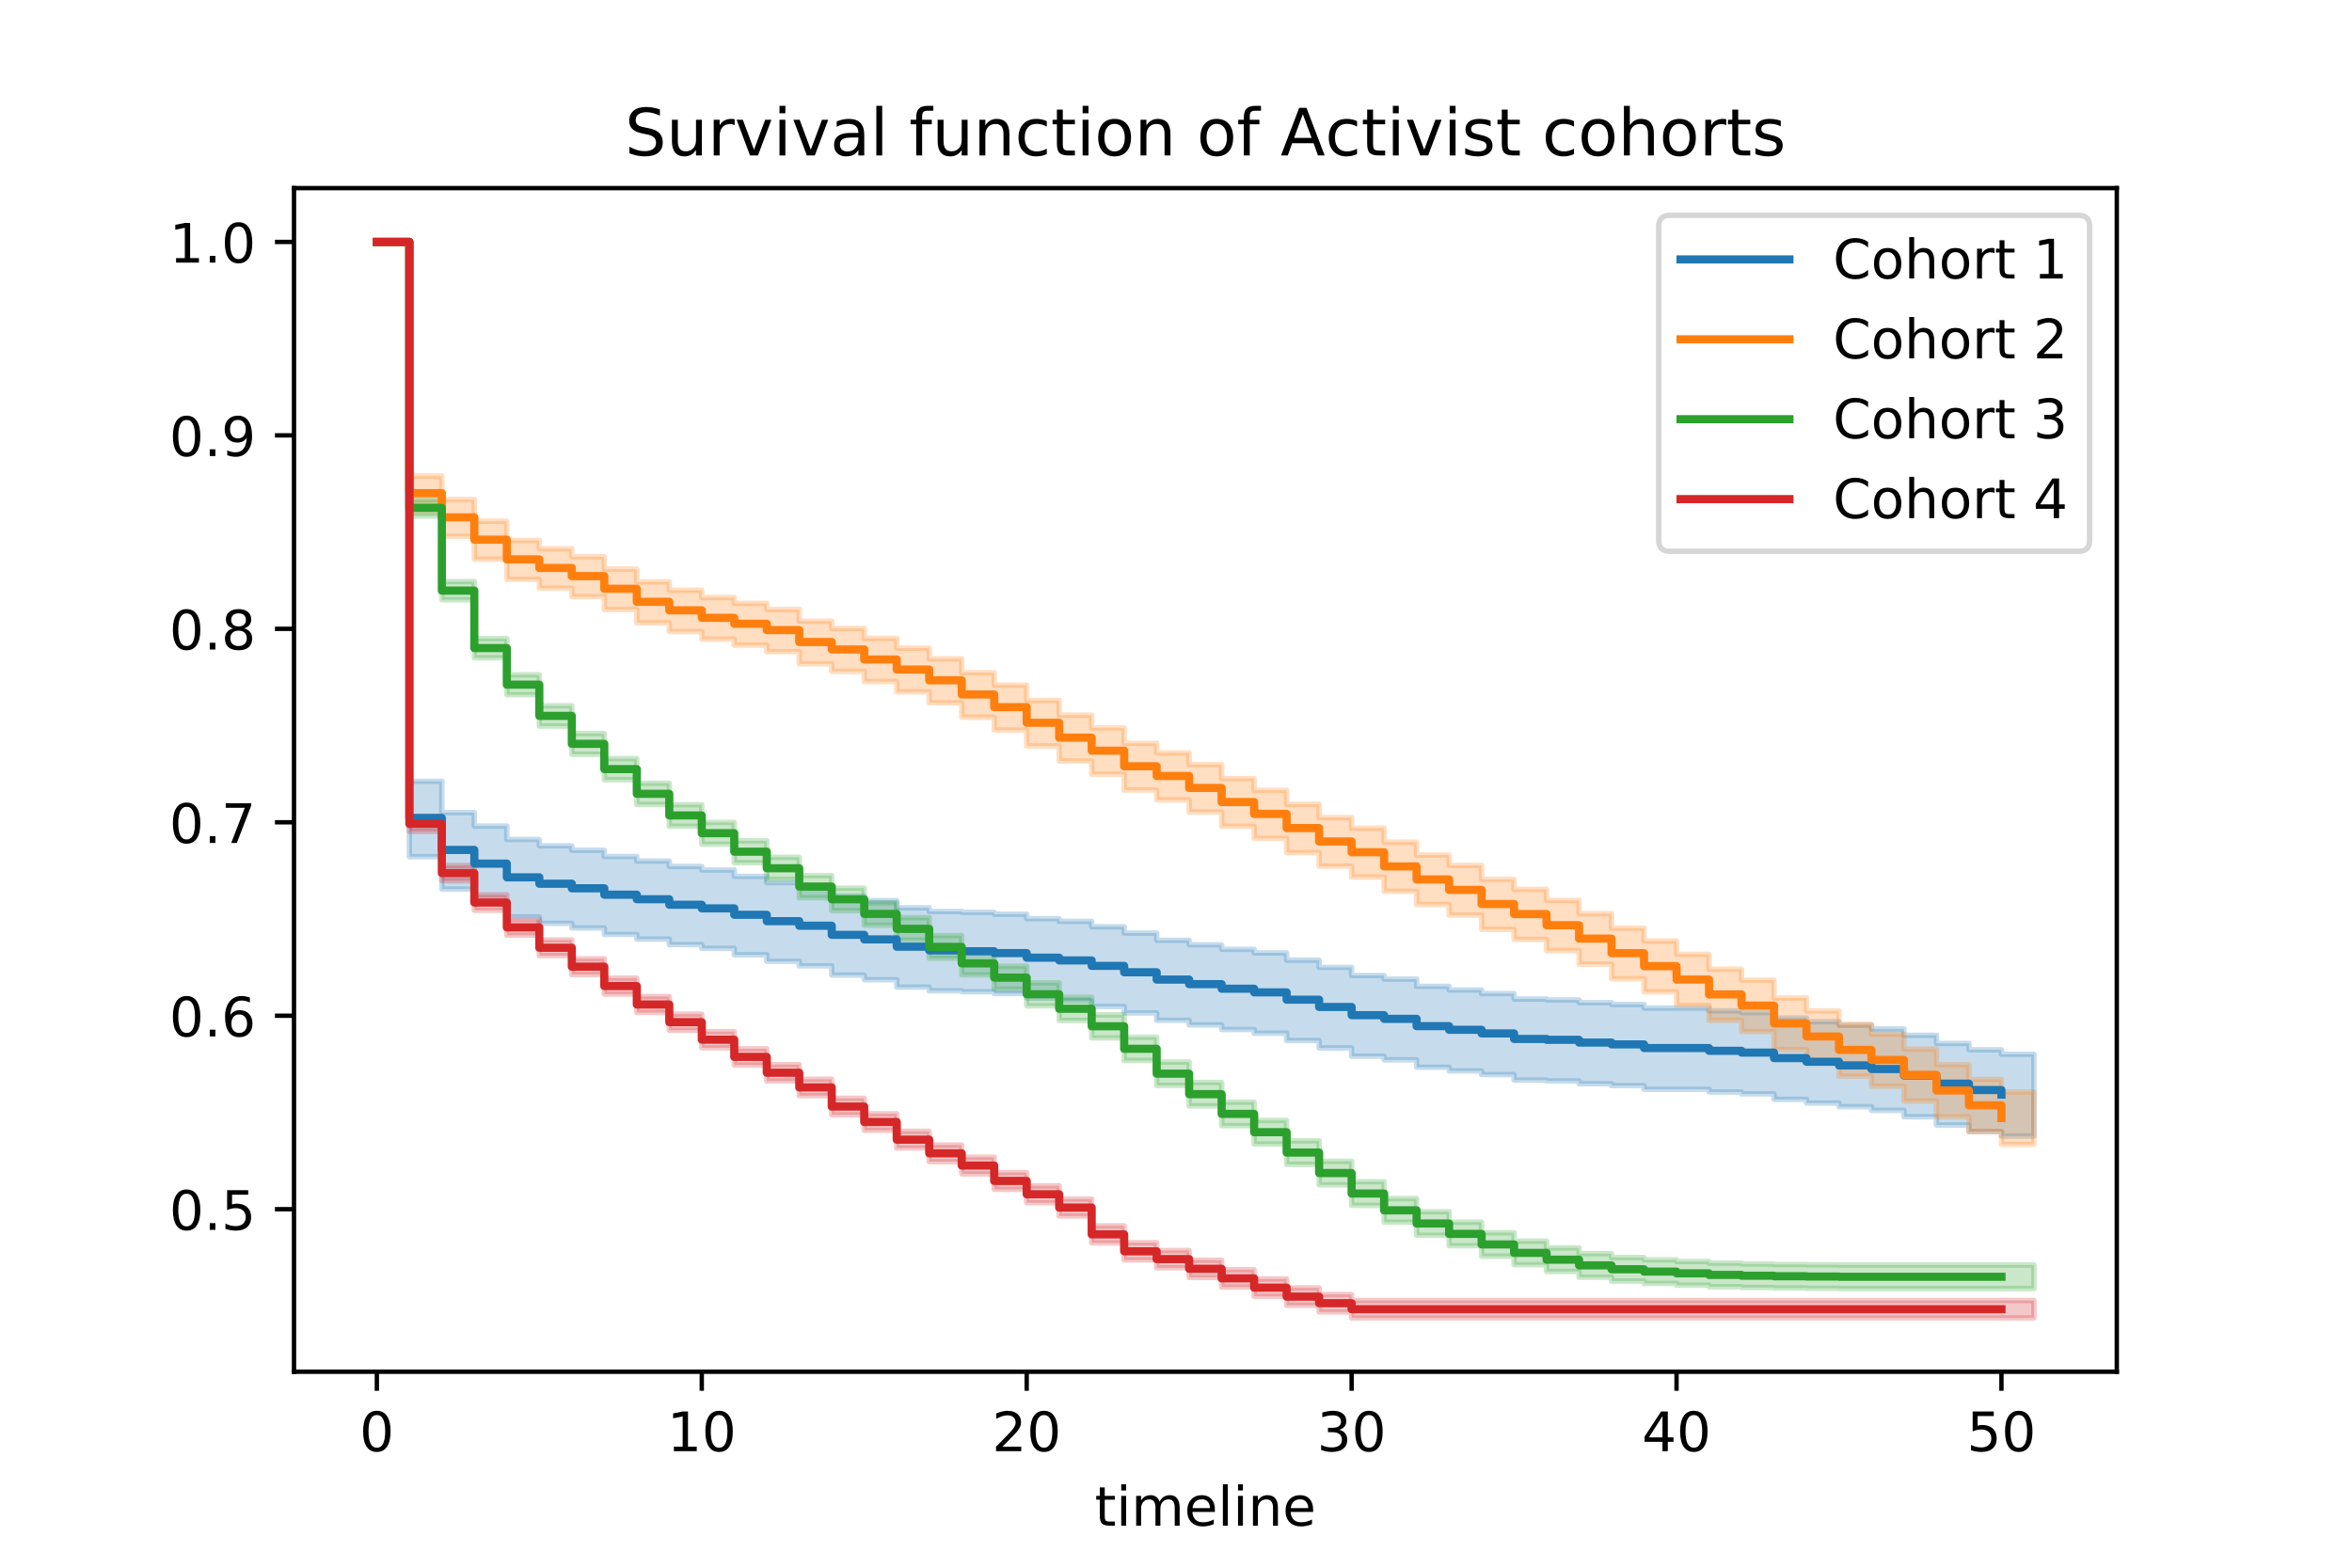 <?xml version="1.0" encoding="utf-8" standalone="no"?>
<!DOCTYPE svg PUBLIC "-//W3C//DTD SVG 1.1//EN"
  "http://www.w3.org/Graphics/SVG/1.1/DTD/svg11.dtd">
<!-- Created with matplotlib (http://matplotlib.org/) -->
<svg height="288pt" version="1.1" viewBox="0 0 432 288" width="432pt" xmlns="http://www.w3.org/2000/svg" xmlns:xlink="http://www.w3.org/1999/xlink">
 <defs>
  <style type="text/css">
*{stroke-linecap:butt;stroke-linejoin:round;}
  </style>
 </defs>
 <g id="figure_1">
  <g id="patch_1">
   <path d="M 0 288 
L 432 288 
L 432 0 
L 0 0 
z
" style="fill:#ffffff;"/>
  </g>
  <g id="axes_1">
   <g id="patch_2">
    <path d="M 54 252 
L 388.8 252 
L 388.8 34.56 
L 54 34.56 
z
" style="fill:#ffffff;"/>
   </g>
   <g id="PolyCollection_1">
    <defs>
     <path d="M 75.186 -144.472 
L 75.186 -130.632 
L 81.154 -130.632 
L 81.154 -124.665 
L 87.122 -124.665 
L 87.122 -122.111 
L 93.09 -122.111 
L 93.09 -119.559 
L 99.058 -119.559 
L 99.058 -118.369 
L 105.026 -118.369 
L 105.026 -117.519 
L 110.994 -117.519 
L 110.994 -116.329 
L 116.961 -116.329 
L 116.961 -115.48 
L 122.929 -115.48 
L 122.929 -114.461 
L 128.897 -114.461 
L 128.897 -113.781 
L 134.865 -113.781 
L 134.865 -112.593 
L 140.833 -112.593 
L 140.833 -111.405 
L 146.801 -111.405 
L 146.801 -110.557 
L 152.769 -110.557 
L 152.769 -108.86 
L 158.737 -108.86 
L 158.737 -108.013 
L 164.705 -108.013 
L 164.705 -106.657 
L 170.673 -106.657 
L 170.673 -105.979 
L 176.641 -105.979 
L 176.641 -105.809 
L 182.609 -105.809 
L 182.609 -105.47 
L 188.576 -105.47 
L 188.576 -104.623 
L 194.544 -104.623 
L 194.544 -104.115 
L 200.512 -104.115 
L 200.512 -103.099 
L 206.48 -103.099 
L 206.48 -101.914 
L 212.448 -101.914 
L 212.448 -100.56 
L 218.416 -100.56 
L 218.416 -99.714 
L 224.384 -99.714 
L 224.384 -98.868 
L 230.352 -98.868 
L 230.352 -98.192 
L 236.32 -98.192 
L 236.32 -96.839 
L 242.288 -96.839 
L 242.288 -95.487 
L 248.256 -95.487 
L 248.256 -93.966 
L 254.224 -93.966 
L 254.224 -93.291 
L 260.191 -93.291 
L 260.191 -91.94 
L 266.159 -91.94 
L 266.159 -91.264 
L 272.127 -91.264 
L 272.127 -90.589 
L 278.095 -90.589 
L 278.095 -89.577 
L 284.063 -89.577 
L 284.063 -89.408 
L 290.031 -89.408 
L 290.031 -88.902 
L 295.999 -88.902 
L 295.999 -88.564 
L 301.967 -88.564 
L 301.967 -87.89 
L 307.935 -87.89 
L 307.935 -87.89 
L 313.903 -87.89 
L 313.903 -87.384 
L 319.871 -87.384 
L 319.871 -87.046 
L 325.839 -87.046 
L 325.839 -86.035 
L 331.806 -86.035 
L 331.806 -85.36 
L 337.774 -85.36 
L 337.774 -84.686 
L 343.742 -84.686 
L 343.742 -84.012 
L 349.71 -84.012 
L 349.71 -82.833 
L 355.678 -82.833 
L 355.678 -81.317 
L 361.646 -81.317 
L 361.646 -80.138 
L 367.614 -80.138 
L 367.614 -79.296 
L 373.582 -79.296 
L 373.582 -94.317 
L 373.582 -94.317 
L 367.614 -94.317 
L 367.614 -95.15 
L 361.646 -95.15 
L 361.646 -96.316 
L 355.678 -96.316 
L 355.678 -97.815 
L 349.71 -97.815 
L 349.71 -98.98 
L 343.742 -98.98 
L 343.742 -99.646 
L 337.774 -99.646 
L 337.774 -100.311 
L 331.806 -100.311 
L 331.806 -100.977 
L 325.839 -100.977 
L 325.839 -101.975 
L 319.871 -101.975 
L 319.871 -102.307 
L 313.903 -102.307 
L 313.903 -102.806 
L 307.935 -102.806 
L 307.935 -102.806 
L 301.967 -102.806 
L 301.967 -103.471 
L 295.999 -103.471 
L 295.999 -103.804 
L 290.031 -103.804 
L 290.031 -104.302 
L 284.063 -104.302 
L 284.063 -104.469 
L 278.095 -104.469 
L 278.095 -105.466 
L 272.127 -105.466 
L 272.127 -106.13 
L 266.159 -106.13 
L 266.159 -106.795 
L 260.191 -106.795 
L 260.191 -108.123 
L 254.224 -108.123 
L 254.224 -108.788 
L 248.256 -108.788 
L 248.256 -110.281 
L 242.288 -110.281 
L 242.288 -111.609 
L 236.32 -111.609 
L 236.32 -112.936 
L 230.352 -112.936 
L 230.352 -113.599 
L 224.384 -113.599 
L 224.384 -114.428 
L 218.416 -114.428 
L 218.416 -115.257 
L 212.448 -115.257 
L 212.448 -116.583 
L 206.48 -116.583 
L 206.48 -117.742 
L 200.512 -117.742 
L 200.512 -118.736 
L 194.544 -118.736 
L 194.544 -119.232 
L 188.576 -119.232 
L 188.576 -120.06 
L 182.609 -120.06 
L 182.609 -120.391 
L 176.641 -120.391 
L 176.641 -120.557 
L 170.673 -120.557 
L 170.673 -121.219 
L 164.705 -121.219 
L 164.705 -122.542 
L 158.737 -122.542 
L 158.737 -123.369 
L 152.769 -123.369 
L 152.769 -125.022 
L 146.801 -125.022 
L 146.801 -125.849 
L 140.833 -125.849 
L 140.833 -127.005 
L 134.865 -127.005 
L 134.865 -128.162 
L 128.897 -128.162 
L 128.897 -128.822 
L 122.929 -128.822 
L 122.929 -129.813 
L 116.961 -129.813 
L 116.961 -130.638 
L 110.994 -130.638 
L 110.994 -131.793 
L 105.026 -131.793 
L 105.026 -132.618 
L 99.058 -132.618 
L 99.058 -133.772 
L 93.09 -133.772 
L 93.09 -136.245 
L 87.122 -136.245 
L 87.122 -138.715 
L 81.154 -138.715 
L 81.154 -144.472 
L 75.186 -144.472 
z
" id="me160760d57" style="stroke:#1f77b4;stroke-opacity:0.25;"/>
    </defs>
    <g clip-path="url(#pde8c3ad790)">
     <use style="fill:#1f77b4;fill-opacity:0.25;stroke:#1f77b4;stroke-opacity:0.25;" x="0" xlink:href="#me160760d57" y="288"/>
    </g>
   </g>
   <g id="PolyCollection_2">
    <defs>
     <path d="M 75.186 -200.55 
L 75.186 -194.051 
L 81.154 -194.051 
L 81.154 -189.481 
L 87.122 -189.481 
L 87.122 -185.271 
L 93.09 -185.271 
L 93.09 -181.558 
L 99.058 -181.558 
L 99.058 -179.948 
L 105.026 -179.948 
L 105.026 -178.409 
L 110.994 -178.409 
L 110.994 -176.032 
L 116.961 -176.032 
L 116.961 -173.587 
L 122.929 -173.587 
L 122.929 -171.981 
L 128.897 -171.981 
L 128.897 -170.586 
L 134.865 -170.586 
L 134.865 -169.47 
L 140.833 -169.47 
L 140.833 -168.284 
L 146.801 -168.284 
L 146.801 -166.054 
L 152.769 -166.054 
L 152.769 -164.661 
L 158.737 -164.661 
L 158.737 -162.781 
L 164.705 -162.781 
L 164.705 -160.901 
L 170.673 -160.901 
L 170.673 -158.884 
L 176.641 -158.884 
L 176.641 -156.242 
L 182.609 -156.242 
L 182.609 -153.88 
L 188.576 -153.88 
L 188.576 -150.964 
L 194.544 -150.964 
L 194.544 -148.188 
L 200.512 -148.188 
L 200.512 -145.761 
L 206.48 -145.761 
L 206.48 -142.85 
L 212.448 -142.85 
L 212.448 -141.049 
L 218.416 -141.049 
L 218.416 -138.833 
L 224.384 -138.833 
L 224.384 -136.203 
L 230.352 -136.203 
L 230.352 -133.989 
L 236.32 -133.989 
L 236.32 -131.362 
L 242.288 -131.362 
L 242.288 -128.874 
L 248.256 -128.874 
L 248.256 -126.871 
L 254.224 -126.871 
L 254.224 -124.247 
L 260.191 -124.247 
L 260.191 -121.831 
L 266.159 -121.831 
L 266.159 -119.899 
L 272.127 -119.899 
L 272.127 -117.279 
L 278.095 -117.279 
L 278.095 -115.417 
L 284.063 -115.417 
L 284.063 -113.35 
L 290.031 -113.35 
L 290.031 -110.87 
L 295.999 -110.87 
L 295.999 -108.185 
L 301.967 -108.185 
L 301.967 -105.776 
L 307.935 -105.776 
L 307.935 -103.299 
L 313.903 -103.299 
L 313.903 -100.548 
L 319.871 -100.548 
L 319.871 -98.486 
L 325.839 -98.486 
L 325.839 -95.188 
L 331.806 -95.188 
L 331.806 -92.784 
L 337.774 -92.784 
L 337.774 -90.313 
L 343.742 -90.313 
L 343.742 -88.46 
L 349.71 -88.46 
L 349.71 -85.715 
L 355.678 -85.715 
L 355.678 -82.835 
L 361.646 -82.835 
L 361.646 -80.093 
L 367.614 -80.093 
L 367.614 -77.764 
L 373.582 -77.764 
L 373.582 -87.381 
L 373.582 -87.381 
L 367.614 -87.381 
L 367.614 -89.698 
L 361.646 -89.698 
L 361.646 -92.422 
L 355.678 -92.422 
L 355.678 -95.282 
L 349.71 -95.282 
L 349.71 -98.004 
L 343.742 -98.004 
L 343.742 -99.841 
L 337.774 -99.841 
L 337.774 -102.289 
L 331.806 -102.289 
L 331.806 -104.669 
L 325.839 -104.669 
L 325.839 -107.93 
L 319.871 -107.93 
L 319.871 -109.968 
L 313.903 -109.968 
L 313.903 -112.683 
L 307.935 -112.683 
L 307.935 -115.127 
L 301.967 -115.127 
L 301.967 -117.501 
L 295.999 -117.501 
L 295.999 -120.145 
L 290.031 -120.145 
L 290.031 -122.585 
L 284.063 -122.585 
L 284.063 -124.618 
L 278.095 -124.618 
L 278.095 -126.446 
L 272.127 -126.446 
L 272.127 -129.019 
L 266.159 -129.019 
L 266.159 -130.913 
L 260.191 -130.913 
L 260.191 -133.281 
L 254.224 -133.281 
L 254.224 -135.85 
L 248.256 -135.85 
L 248.256 -137.81 
L 242.288 -137.81 
L 242.288 -140.242 
L 236.32 -140.242 
L 236.32 -142.808 
L 230.352 -142.808 
L 230.352 -144.967 
L 224.384 -144.967 
L 224.384 -147.53 
L 218.416 -147.53 
L 218.416 -149.688 
L 212.448 -149.688 
L 212.448 -151.44 
L 206.48 -151.44 
L 206.48 -154.269 
L 200.512 -154.269 
L 200.512 -156.625 
L 194.544 -156.625 
L 194.544 -159.316 
L 188.576 -159.316 
L 188.576 -162.139 
L 182.609 -162.139 
L 182.609 -164.423 
L 176.641 -164.423 
L 176.641 -166.975 
L 170.673 -166.975 
L 170.673 -168.921 
L 164.705 -168.921 
L 164.705 -170.732 
L 158.737 -170.732 
L 158.737 -172.542 
L 152.769 -172.542 
L 152.769 -173.882 
L 146.801 -173.882 
L 146.801 -176.024 
L 140.833 -176.024 
L 140.833 -177.162 
L 134.865 -177.162 
L 134.865 -178.233 
L 128.897 -178.233 
L 128.897 -179.571 
L 122.929 -179.571 
L 122.929 -181.108 
L 116.961 -181.108 
L 116.961 -183.446 
L 110.994 -183.446 
L 110.994 -185.716 
L 105.026 -185.716 
L 105.026 -187.184 
L 99.058 -187.184 
L 99.058 -188.717 
L 93.09 -188.717 
L 93.09 -192.247 
L 87.122 -192.247 
L 87.122 -196.236 
L 81.154 -196.236 
L 81.154 -200.55 
L 75.186 -200.55 
z
" id="mad4ea2e9c2" style="stroke:#ff7f0e;stroke-opacity:0.25;"/>
    </defs>
    <g clip-path="url(#pde8c3ad790)">
     <use style="fill:#ff7f0e;fill-opacity:0.25;stroke:#ff7f0e;stroke-opacity:0.25;" x="0" xlink:href="#mad4ea2e9c2" y="288"/>
    </g>
   </g>
   <g id="PolyCollection_3">
    <defs>
     <path d="M 75.186 -196.184 
L 75.186 -193.196 
L 81.154 -193.196 
L 81.154 -177.813 
L 87.122 -177.813 
L 87.122 -167.151 
L 93.09 -167.151 
L 93.09 -160.381 
L 99.058 -160.381 
L 99.058 -154.601 
L 105.026 -154.601 
L 105.026 -149.436 
L 110.994 -149.436 
L 110.994 -144.759 
L 116.961 -144.759 
L 116.961 -140.195 
L 122.929 -140.195 
L 122.929 -136.202 
L 128.897 -136.202 
L 128.897 -132.917 
L 134.865 -132.917 
L 134.865 -129.508 
L 140.833 -129.508 
L 140.833 -126.446 
L 146.801 -126.446 
L 146.801 -123.067 
L 152.769 -123.067 
L 152.769 -120.726 
L 158.737 -120.726 
L 158.737 -118.027 
L 164.705 -118.027 
L 164.705 -115.272 
L 170.673 -115.272 
L 170.673 -111.951 
L 176.641 -111.951 
L 176.641 -108.908 
L 182.609 -108.908 
L 182.609 -106.28 
L 188.576 -106.28 
L 188.576 -103.224 
L 194.544 -103.224 
L 194.544 -100.541 
L 200.512 -100.541 
L 200.512 -97.321 
L 206.48 -97.321 
L 206.48 -93.175 
L 212.448 -93.175 
L 212.448 -88.602 
L 218.416 -88.602 
L 218.416 -84.832 
L 224.384 -84.832 
L 224.384 -81.201 
L 230.352 -81.201 
L 230.352 -77.833 
L 236.32 -77.833 
L 236.32 -74.093 
L 242.288 -74.093 
L 242.288 -70.326 
L 248.256 -70.326 
L 248.256 -66.561 
L 254.224 -66.561 
L 254.224 -63.472 
L 260.191 -63.472 
L 260.191 -61.059 
L 266.159 -61.059 
L 266.159 -59.143 
L 272.127 -59.143 
L 272.127 -57.213 
L 278.095 -57.213 
L 278.095 -55.656 
L 284.063 -55.656 
L 284.063 -54.415 
L 290.031 -54.415 
L 290.031 -53.368 
L 295.999 -53.368 
L 295.999 -52.652 
L 301.967 -52.652 
L 301.967 -52.225 
L 307.935 -52.225 
L 307.935 -51.908 
L 313.903 -51.908 
L 313.903 -51.618 
L 319.871 -51.618 
L 319.871 -51.467 
L 325.839 -51.467 
L 325.839 -51.37 
L 331.806 -51.37 
L 331.806 -51.315 
L 337.774 -51.315 
L 337.774 -51.274 
L 343.742 -51.274 
L 343.742 -51.274 
L 349.71 -51.274 
L 349.71 -51.274 
L 355.678 -51.274 
L 355.678 -51.274 
L 361.646 -51.274 
L 361.646 -51.274 
L 367.614 -51.274 
L 367.614 -51.274 
L 373.582 -51.274 
L 373.582 -55.602 
L 373.582 -55.602 
L 367.614 -55.602 
L 367.614 -55.602 
L 361.646 -55.602 
L 361.646 -55.602 
L 355.678 -55.602 
L 355.678 -55.602 
L 349.71 -55.602 
L 349.71 -55.602 
L 343.742 -55.602 
L 343.742 -55.602 
L 337.774 -55.602 
L 337.774 -55.644 
L 331.806 -55.644 
L 331.806 -55.699 
L 325.839 -55.699 
L 325.839 -55.795 
L 319.871 -55.795 
L 319.871 -55.947 
L 313.903 -55.947 
L 313.903 -56.237 
L 307.935 -56.237 
L 307.935 -56.554 
L 301.967 -56.554 
L 301.967 -56.982 
L 295.999 -56.982 
L 295.999 -57.7 
L 290.031 -57.7 
L 290.031 -58.748 
L 284.063 -58.748 
L 284.063 -59.99 
L 278.095 -59.99 
L 278.095 -61.549 
L 272.127 -61.549 
L 272.127 -63.48 
L 266.159 -63.48 
L 266.159 -65.397 
L 260.191 -65.397 
L 260.191 -67.81 
L 254.224 -67.81 
L 254.224 -70.899 
L 248.256 -70.899 
L 248.256 -74.662 
L 242.288 -74.662 
L 242.288 -78.424 
L 236.32 -78.424 
L 236.32 -82.158 
L 230.352 -82.158 
L 230.352 -85.518 
L 224.384 -85.518 
L 224.384 -89.14 
L 218.416 -89.14 
L 218.416 -92.898 
L 212.448 -92.898 
L 212.448 -97.454 
L 206.48 -97.454 
L 206.48 -101.581 
L 200.512 -101.581 
L 200.512 -104.786 
L 194.544 -104.786 
L 194.544 -107.454 
L 188.576 -107.454 
L 188.576 -110.492 
L 182.609 -110.492 
L 182.609 -113.104 
L 176.641 -113.104 
L 176.641 -116.128 
L 170.673 -116.128 
L 170.673 -119.425 
L 164.705 -119.425 
L 164.705 -122.159 
L 158.737 -122.159 
L 158.737 -124.837 
L 152.769 -124.837 
L 152.769 -127.157 
L 146.801 -127.157 
L 146.801 -130.507 
L 140.833 -130.507 
L 140.833 -133.539 
L 134.865 -133.539 
L 134.865 -136.914 
L 128.897 -136.914 
L 128.897 -140.165 
L 122.929 -140.165 
L 122.929 -144.114 
L 116.961 -144.114 
L 116.961 -148.623 
L 110.994 -148.623 
L 110.994 -153.24 
L 105.026 -153.24 
L 105.026 -158.334 
L 99.058 -158.334 
L 99.058 -164.026 
L 93.09 -164.026 
L 93.09 -170.686 
L 87.122 -170.686 
L 87.122 -181.149 
L 81.154 -181.149 
L 81.154 -196.184 
L 75.186 -196.184 
z
" id="m0c30ccbb95" style="stroke:#2ca02c;stroke-opacity:0.25;"/>
    </defs>
    <g clip-path="url(#pde8c3ad790)">
     <use style="fill:#2ca02c;fill-opacity:0.25;stroke:#2ca02c;stroke-opacity:0.25;" x="0" xlink:href="#m0c30ccbb95" y="288"/>
    </g>
   </g>
   <g id="PolyCollection_4">
    <defs>
     <path d="M 75.186 -138.015 
L 75.186 -135.275 
L 81.154 -135.275 
L 81.154 -126.2 
L 87.122 -126.2 
L 87.122 -120.77 
L 93.09 -120.77 
L 93.09 -116.195 
L 99.058 -116.195 
L 99.058 -112.443 
L 105.026 -112.443 
L 105.026 -108.958 
L 110.994 -108.958 
L 110.994 -105.382 
L 116.961 -105.382 
L 116.961 -101.993 
L 122.929 -101.993 
L 122.929 -98.737 
L 128.897 -98.737 
L 128.897 -95.508 
L 134.865 -95.508 
L 134.865 -92.342 
L 140.833 -92.342 
L 140.833 -89.427 
L 146.801 -89.427 
L 146.801 -86.725 
L 152.769 -86.725 
L 152.769 -83.198 
L 158.737 -83.198 
L 158.737 -80.357 
L 164.705 -80.357 
L 164.705 -77.107 
L 170.673 -77.107 
L 170.673 -74.587 
L 176.641 -74.587 
L 176.641 -72.337 
L 182.609 -72.337 
L 182.609 -69.504 
L 188.576 -69.504 
L 188.576 -67.048 
L 194.544 -67.048 
L 194.544 -64.605 
L 200.512 -64.605 
L 200.512 -59.664 
L 206.48 -59.664 
L 206.48 -56.544 
L 212.448 -56.544 
L 212.448 -55.11 
L 218.416 -55.11 
L 218.416 -53.325 
L 224.384 -53.325 
L 224.384 -51.561 
L 230.352 -51.561 
L 230.352 -49.853 
L 236.32 -49.853 
L 236.32 -48.206 
L 242.288 -48.206 
L 242.288 -46.989 
L 248.256 -46.989 
L 248.256 -45.884 
L 254.224 -45.884 
L 254.224 -45.884 
L 260.191 -45.884 
L 260.191 -45.884 
L 266.159 -45.884 
L 266.159 -45.884 
L 272.127 -45.884 
L 272.127 -45.884 
L 278.095 -45.884 
L 278.095 -45.884 
L 284.063 -45.884 
L 284.063 -45.884 
L 290.031 -45.884 
L 290.031 -45.884 
L 295.999 -45.884 
L 295.999 -45.884 
L 301.967 -45.884 
L 301.967 -45.884 
L 307.935 -45.884 
L 307.935 -45.884 
L 313.903 -45.884 
L 313.903 -45.884 
L 319.871 -45.884 
L 319.871 -45.884 
L 325.839 -45.884 
L 325.839 -45.884 
L 331.806 -45.884 
L 331.806 -45.884 
L 337.774 -45.884 
L 337.774 -45.884 
L 343.742 -45.884 
L 343.742 -45.884 
L 349.71 -45.884 
L 349.71 -45.884 
L 355.678 -45.884 
L 355.678 -45.884 
L 361.646 -45.884 
L 361.646 -45.884 
L 367.614 -45.884 
L 367.614 -45.884 
L 373.582 -45.884 
L 373.582 -49.087 
L 373.582 -49.087 
L 367.614 -49.087 
L 367.614 -49.087 
L 361.646 -49.087 
L 361.646 -49.087 
L 355.678 -49.087 
L 355.678 -49.087 
L 349.71 -49.087 
L 349.71 -49.087 
L 343.742 -49.087 
L 343.742 -49.087 
L 337.774 -49.087 
L 337.774 -49.087 
L 331.806 -49.087 
L 331.806 -49.087 
L 325.839 -49.087 
L 325.839 -49.087 
L 319.871 -49.087 
L 319.871 -49.087 
L 313.903 -49.087 
L 313.903 -49.087 
L 307.935 -49.087 
L 307.935 -49.087 
L 301.967 -49.087 
L 301.967 -49.087 
L 295.999 -49.087 
L 295.999 -49.087 
L 290.031 -49.087 
L 290.031 -49.087 
L 284.063 -49.087 
L 284.063 -49.087 
L 278.095 -49.087 
L 278.095 -49.087 
L 272.127 -49.087 
L 272.127 -49.087 
L 266.159 -49.087 
L 266.159 -49.087 
L 260.191 -49.087 
L 260.191 -49.087 
L 254.224 -49.087 
L 254.224 -49.087 
L 248.256 -49.087 
L 248.256 -50.186 
L 242.288 -50.186 
L 242.288 -51.396 
L 236.32 -51.396 
L 236.32 -53.034 
L 230.352 -53.034 
L 230.352 -54.734 
L 224.384 -54.734 
L 224.384 -56.49 
L 218.416 -56.49 
L 218.416 -58.267 
L 212.448 -58.267 
L 212.448 -59.694 
L 206.48 -59.694 
L 206.48 -62.799 
L 200.512 -62.799 
L 200.512 -67.715 
L 194.544 -67.715 
L 194.544 -70.146 
L 188.576 -70.146 
L 188.576 -72.59 
L 182.609 -72.59 
L 182.609 -75.409 
L 176.641 -75.409 
L 176.641 -77.649 
L 170.673 -77.649 
L 170.673 -80.159 
L 164.705 -80.159 
L 164.705 -83.394 
L 158.737 -83.394 
L 158.737 -86.222 
L 152.769 -86.222 
L 152.769 -89.733 
L 146.801 -89.733 
L 146.801 -92.423 
L 140.833 -92.423 
L 140.833 -95.325 
L 134.865 -95.325 
L 134.865 -98.477 
L 128.897 -98.477 
L 128.897 -101.69 
L 122.929 -101.69 
L 122.929 -104.93 
L 116.961 -104.93 
L 116.961 -108.302 
L 110.994 -108.302 
L 110.994 -111.86 
L 105.026 -111.86 
L 105.026 -115.325 
L 99.058 -115.325 
L 99.058 -119.056 
L 93.09 -119.056 
L 93.09 -123.605 
L 87.122 -123.605 
L 87.122 -129.001 
L 81.154 -129.001 
L 81.154 -138.015 
L 75.186 -138.015 
z
" id="m258a1465c0" style="stroke:#d62728;stroke-opacity:0.25;"/>
    </defs>
    <g clip-path="url(#pde8c3ad790)">
     <use style="fill:#d62728;fill-opacity:0.25;stroke:#d62728;stroke-opacity:0.25;" x="0" xlink:href="#m258a1465c0" y="288"/>
    </g>
   </g>
   <g id="matplotlib.axis_1">
    <g id="xtick_1">
     <g id="line2d_1">
      <defs>
       <path d="M 0 0 
L 0 3.5 
" id="m4a49cae016" style="stroke:#000000;stroke-width:0.8;"/>
      </defs>
      <g>
       <use style="stroke:#000000;stroke-width:0.8;" x="69.218" xlink:href="#m4a49cae016" y="252"/>
      </g>
     </g>
     <g id="text_1">
      <!-- 0 -->
      <defs>
       <path d="M 31.781 66.406 
Q 24.172 66.406 20.328 58.906 
Q 16.5 51.422 16.5 36.375 
Q 16.5 21.391 20.328 13.891 
Q 24.172 6.391 31.781 6.391 
Q 39.453 6.391 43.281 13.891 
Q 47.125 21.391 47.125 36.375 
Q 47.125 51.422 43.281 58.906 
Q 39.453 66.406 31.781 66.406 
z
M 31.781 74.219 
Q 44.047 74.219 50.516 64.516 
Q 56.984 54.828 56.984 36.375 
Q 56.984 17.969 50.516 8.266 
Q 44.047 -1.422 31.781 -1.422 
Q 19.531 -1.422 13.062 8.266 
Q 6.594 17.969 6.594 36.375 
Q 6.594 54.828 13.062 64.516 
Q 19.531 74.219 31.781 74.219 
z
" id="DejaVuSans-30"/>
      </defs>
      <g transform="translate(66.037 266.598)scale(0.1 -0.1)">
       <use xlink:href="#DejaVuSans-30"/>
      </g>
     </g>
    </g>
    <g id="xtick_2">
     <g id="line2d_2">
      <g>
       <use style="stroke:#000000;stroke-width:0.8;" x="128.897" xlink:href="#m4a49cae016" y="252"/>
      </g>
     </g>
     <g id="text_2">
      <!-- 10 -->
      <defs>
       <path d="M 12.406 8.297 
L 28.516 8.297 
L 28.516 63.922 
L 10.984 60.406 
L 10.984 69.391 
L 28.422 72.906 
L 38.281 72.906 
L 38.281 8.297 
L 54.391 8.297 
L 54.391 0 
L 12.406 0 
z
" id="DejaVuSans-31"/>
      </defs>
      <g transform="translate(122.535 266.598)scale(0.1 -0.1)">
       <use xlink:href="#DejaVuSans-31"/>
       <use x="63.623" xlink:href="#DejaVuSans-30"/>
      </g>
     </g>
    </g>
    <g id="xtick_3">
     <g id="line2d_3">
      <g>
       <use style="stroke:#000000;stroke-width:0.8;" x="188.576" xlink:href="#m4a49cae016" y="252"/>
      </g>
     </g>
     <g id="text_3">
      <!-- 20 -->
      <defs>
       <path d="M 19.188 8.297 
L 53.609 8.297 
L 53.609 0 
L 7.328 0 
L 7.328 8.297 
Q 12.938 14.109 22.625 23.891 
Q 32.328 33.688 34.812 36.531 
Q 39.547 41.844 41.422 45.531 
Q 43.312 49.219 43.312 52.781 
Q 43.312 58.594 39.234 62.25 
Q 35.156 65.922 28.609 65.922 
Q 23.969 65.922 18.812 64.312 
Q 13.672 62.703 7.812 59.422 
L 7.812 69.391 
Q 13.766 71.781 18.938 73 
Q 24.125 74.219 28.422 74.219 
Q 39.75 74.219 46.484 68.547 
Q 53.219 62.891 53.219 53.422 
Q 53.219 48.922 51.531 44.891 
Q 49.859 40.875 45.406 35.406 
Q 44.188 33.984 37.641 27.219 
Q 31.109 20.453 19.188 8.297 
z
" id="DejaVuSans-32"/>
      </defs>
      <g transform="translate(182.214 266.598)scale(0.1 -0.1)">
       <use xlink:href="#DejaVuSans-32"/>
       <use x="63.623" xlink:href="#DejaVuSans-30"/>
      </g>
     </g>
    </g>
    <g id="xtick_4">
     <g id="line2d_4">
      <g>
       <use style="stroke:#000000;stroke-width:0.8;" x="248.256" xlink:href="#m4a49cae016" y="252"/>
      </g>
     </g>
     <g id="text_4">
      <!-- 30 -->
      <defs>
       <path d="M 40.578 39.312 
Q 47.656 37.797 51.625 33 
Q 55.609 28.219 55.609 21.188 
Q 55.609 10.406 48.188 4.484 
Q 40.766 -1.422 27.094 -1.422 
Q 22.516 -1.422 17.656 -0.516 
Q 12.797 0.391 7.625 2.203 
L 7.625 11.719 
Q 11.719 9.328 16.594 8.109 
Q 21.484 6.891 26.812 6.891 
Q 36.078 6.891 40.938 10.547 
Q 45.797 14.203 45.797 21.188 
Q 45.797 27.641 41.281 31.266 
Q 36.766 34.906 28.719 34.906 
L 20.219 34.906 
L 20.219 43.016 
L 29.109 43.016 
Q 36.375 43.016 40.234 45.922 
Q 44.094 48.828 44.094 54.297 
Q 44.094 59.906 40.109 62.906 
Q 36.141 65.922 28.719 65.922 
Q 24.656 65.922 20.016 65.031 
Q 15.375 64.156 9.812 62.312 
L 9.812 71.094 
Q 15.438 72.656 20.344 73.438 
Q 25.25 74.219 29.594 74.219 
Q 40.828 74.219 47.359 69.109 
Q 53.906 64.016 53.906 55.328 
Q 53.906 49.266 50.438 45.094 
Q 46.969 40.922 40.578 39.312 
z
" id="DejaVuSans-33"/>
      </defs>
      <g transform="translate(241.893 266.598)scale(0.1 -0.1)">
       <use xlink:href="#DejaVuSans-33"/>
       <use x="63.623" xlink:href="#DejaVuSans-30"/>
      </g>
     </g>
    </g>
    <g id="xtick_5">
     <g id="line2d_5">
      <g>
       <use style="stroke:#000000;stroke-width:0.8;" x="307.935" xlink:href="#m4a49cae016" y="252"/>
      </g>
     </g>
     <g id="text_5">
      <!-- 40 -->
      <defs>
       <path d="M 37.797 64.312 
L 12.891 25.391 
L 37.797 25.391 
z
M 35.203 72.906 
L 47.609 72.906 
L 47.609 25.391 
L 58.016 25.391 
L 58.016 17.188 
L 47.609 17.188 
L 47.609 0 
L 37.797 0 
L 37.797 17.188 
L 4.891 17.188 
L 4.891 26.703 
z
" id="DejaVuSans-34"/>
      </defs>
      <g transform="translate(301.572 266.598)scale(0.1 -0.1)">
       <use xlink:href="#DejaVuSans-34"/>
       <use x="63.623" xlink:href="#DejaVuSans-30"/>
      </g>
     </g>
    </g>
    <g id="xtick_6">
     <g id="line2d_6">
      <g>
       <use style="stroke:#000000;stroke-width:0.8;" x="367.614" xlink:href="#m4a49cae016" y="252"/>
      </g>
     </g>
     <g id="text_6">
      <!-- 50 -->
      <defs>
       <path d="M 10.797 72.906 
L 49.516 72.906 
L 49.516 64.594 
L 19.828 64.594 
L 19.828 46.734 
Q 21.969 47.469 24.109 47.828 
Q 26.266 48.188 28.422 48.188 
Q 40.625 48.188 47.75 41.5 
Q 54.891 34.812 54.891 23.391 
Q 54.891 11.625 47.562 5.094 
Q 40.234 -1.422 26.906 -1.422 
Q 22.312 -1.422 17.547 -0.641 
Q 12.797 0.141 7.719 1.703 
L 7.719 11.625 
Q 12.109 9.234 16.797 8.062 
Q 21.484 6.891 26.703 6.891 
Q 35.156 6.891 40.078 11.328 
Q 45.016 15.766 45.016 23.391 
Q 45.016 31 40.078 35.438 
Q 35.156 39.891 26.703 39.891 
Q 22.75 39.891 18.812 39.016 
Q 14.891 38.141 10.797 36.281 
z
" id="DejaVuSans-35"/>
      </defs>
      <g transform="translate(361.251 266.598)scale(0.1 -0.1)">
       <use xlink:href="#DejaVuSans-35"/>
       <use x="63.623" xlink:href="#DejaVuSans-30"/>
      </g>
     </g>
    </g>
    <g id="text_7">
     <!-- timeline -->
     <defs>
      <path d="M 18.312 70.219 
L 18.312 54.688 
L 36.812 54.688 
L 36.812 47.703 
L 18.312 47.703 
L 18.312 18.016 
Q 18.312 11.328 20.141 9.422 
Q 21.969 7.516 27.594 7.516 
L 36.812 7.516 
L 36.812 0 
L 27.594 0 
Q 17.188 0 13.234 3.875 
Q 9.281 7.766 9.281 18.016 
L 9.281 47.703 
L 2.688 47.703 
L 2.688 54.688 
L 9.281 54.688 
L 9.281 70.219 
z
" id="DejaVuSans-74"/>
      <path d="M 9.422 54.688 
L 18.406 54.688 
L 18.406 0 
L 9.422 0 
z
M 9.422 75.984 
L 18.406 75.984 
L 18.406 64.594 
L 9.422 64.594 
z
" id="DejaVuSans-69"/>
      <path d="M 52 44.188 
Q 55.375 50.25 60.062 53.125 
Q 64.75 56 71.094 56 
Q 79.641 56 84.281 50.016 
Q 88.922 44.047 88.922 33.016 
L 88.922 0 
L 79.891 0 
L 79.891 32.719 
Q 79.891 40.578 77.094 44.375 
Q 74.312 48.188 68.609 48.188 
Q 61.625 48.188 57.562 43.547 
Q 53.516 38.922 53.516 30.906 
L 53.516 0 
L 44.484 0 
L 44.484 32.719 
Q 44.484 40.625 41.703 44.406 
Q 38.922 48.188 33.109 48.188 
Q 26.219 48.188 22.156 43.531 
Q 18.109 38.875 18.109 30.906 
L 18.109 0 
L 9.078 0 
L 9.078 54.688 
L 18.109 54.688 
L 18.109 46.188 
Q 21.188 51.219 25.484 53.609 
Q 29.781 56 35.688 56 
Q 41.656 56 45.828 52.969 
Q 50 49.953 52 44.188 
z
" id="DejaVuSans-6d"/>
      <path d="M 56.203 29.594 
L 56.203 25.203 
L 14.891 25.203 
Q 15.484 15.922 20.484 11.062 
Q 25.484 6.203 34.422 6.203 
Q 39.594 6.203 44.453 7.469 
Q 49.312 8.734 54.109 11.281 
L 54.109 2.781 
Q 49.266 0.734 44.188 -0.344 
Q 39.109 -1.422 33.891 -1.422 
Q 20.797 -1.422 13.156 6.188 
Q 5.516 13.812 5.516 26.812 
Q 5.516 40.234 12.766 48.109 
Q 20.016 56 32.328 56 
Q 43.359 56 49.781 48.891 
Q 56.203 41.797 56.203 29.594 
z
M 47.219 32.234 
Q 47.125 39.594 43.094 43.984 
Q 39.062 48.391 32.422 48.391 
Q 24.906 48.391 20.391 44.141 
Q 15.875 39.891 15.188 32.172 
z
" id="DejaVuSans-65"/>
      <path d="M 9.422 75.984 
L 18.406 75.984 
L 18.406 0 
L 9.422 0 
z
" id="DejaVuSans-6c"/>
      <path d="M 54.891 33.016 
L 54.891 0 
L 45.906 0 
L 45.906 32.719 
Q 45.906 40.484 42.875 44.328 
Q 39.844 48.188 33.797 48.188 
Q 26.516 48.188 22.312 43.547 
Q 18.109 38.922 18.109 30.906 
L 18.109 0 
L 9.078 0 
L 9.078 54.688 
L 18.109 54.688 
L 18.109 46.188 
Q 21.344 51.125 25.703 53.562 
Q 30.078 56 35.797 56 
Q 45.219 56 50.047 50.172 
Q 54.891 44.344 54.891 33.016 
z
" id="DejaVuSans-6e"/>
     </defs>
     <g transform="translate(201.08 280.277)scale(0.1 -0.1)">
      <use xlink:href="#DejaVuSans-74"/>
      <use x="39.209" xlink:href="#DejaVuSans-69"/>
      <use x="66.992" xlink:href="#DejaVuSans-6d"/>
      <use x="164.404" xlink:href="#DejaVuSans-65"/>
      <use x="225.928" xlink:href="#DejaVuSans-6c"/>
      <use x="253.711" xlink:href="#DejaVuSans-69"/>
      <use x="281.494" xlink:href="#DejaVuSans-6e"/>
      <use x="344.873" xlink:href="#DejaVuSans-65"/>
     </g>
    </g>
   </g>
   <g id="matplotlib.axis_2">
    <g id="ytick_1">
     <g id="line2d_7">
      <defs>
       <path d="M 0 0 
L -3.5 0 
" id="m753385c374" style="stroke:#000000;stroke-width:0.8;"/>
      </defs>
      <g>
       <use style="stroke:#000000;stroke-width:0.8;" x="54" xlink:href="#m753385c374" y="222.139"/>
      </g>
     </g>
     <g id="text_8">
      <!-- 0.5 -->
      <defs>
       <path d="M 10.688 12.406 
L 21 12.406 
L 21 0 
L 10.688 0 
z
" id="DejaVuSans-2e"/>
      </defs>
      <g transform="translate(31.097 225.939)scale(0.1 -0.1)">
       <use xlink:href="#DejaVuSans-30"/>
       <use x="63.623" xlink:href="#DejaVuSans-2e"/>
       <use x="95.41" xlink:href="#DejaVuSans-35"/>
      </g>
     </g>
    </g>
    <g id="ytick_2">
     <g id="line2d_8">
      <g>
       <use style="stroke:#000000;stroke-width:0.8;" x="54" xlink:href="#m753385c374" y="186.6"/>
      </g>
     </g>
     <g id="text_9">
      <!-- 0.6 -->
      <defs>
       <path d="M 33.016 40.375 
Q 26.375 40.375 22.484 35.828 
Q 18.609 31.297 18.609 23.391 
Q 18.609 15.531 22.484 10.953 
Q 26.375 6.391 33.016 6.391 
Q 39.656 6.391 43.531 10.953 
Q 47.406 15.531 47.406 23.391 
Q 47.406 31.297 43.531 35.828 
Q 39.656 40.375 33.016 40.375 
z
M 52.594 71.297 
L 52.594 62.312 
Q 48.875 64.062 45.094 64.984 
Q 41.312 65.922 37.594 65.922 
Q 27.828 65.922 22.672 59.328 
Q 17.531 52.734 16.797 39.406 
Q 19.672 43.656 24.016 45.922 
Q 28.375 48.188 33.594 48.188 
Q 44.578 48.188 50.953 41.516 
Q 57.328 34.859 57.328 23.391 
Q 57.328 12.156 50.688 5.359 
Q 44.047 -1.422 33.016 -1.422 
Q 20.359 -1.422 13.672 8.266 
Q 6.984 17.969 6.984 36.375 
Q 6.984 53.656 15.188 63.938 
Q 23.391 74.219 37.203 74.219 
Q 40.922 74.219 44.703 73.484 
Q 48.484 72.75 52.594 71.297 
z
" id="DejaVuSans-36"/>
      </defs>
      <g transform="translate(31.097 190.399)scale(0.1 -0.1)">
       <use xlink:href="#DejaVuSans-30"/>
       <use x="63.623" xlink:href="#DejaVuSans-2e"/>
       <use x="95.41" xlink:href="#DejaVuSans-36"/>
      </g>
     </g>
    </g>
    <g id="ytick_3">
     <g id="line2d_9">
      <g>
       <use style="stroke:#000000;stroke-width:0.8;" x="54" xlink:href="#m753385c374" y="151.061"/>
      </g>
     </g>
     <g id="text_10">
      <!-- 0.7 -->
      <defs>
       <path d="M 8.203 72.906 
L 55.078 72.906 
L 55.078 68.703 
L 28.609 0 
L 18.312 0 
L 43.219 64.594 
L 8.203 64.594 
z
" id="DejaVuSans-37"/>
      </defs>
      <g transform="translate(31.097 154.86)scale(0.1 -0.1)">
       <use xlink:href="#DejaVuSans-30"/>
       <use x="63.623" xlink:href="#DejaVuSans-2e"/>
       <use x="95.41" xlink:href="#DejaVuSans-37"/>
      </g>
     </g>
    </g>
    <g id="ytick_4">
     <g id="line2d_10">
      <g>
       <use style="stroke:#000000;stroke-width:0.8;" x="54" xlink:href="#m753385c374" y="115.522"/>
      </g>
     </g>
     <g id="text_11">
      <!-- 0.8 -->
      <defs>
       <path d="M 31.781 34.625 
Q 24.75 34.625 20.719 30.859 
Q 16.703 27.094 16.703 20.516 
Q 16.703 13.922 20.719 10.156 
Q 24.75 6.391 31.781 6.391 
Q 38.812 6.391 42.859 10.172 
Q 46.922 13.969 46.922 20.516 
Q 46.922 27.094 42.891 30.859 
Q 38.875 34.625 31.781 34.625 
z
M 21.922 38.812 
Q 15.578 40.375 12.031 44.719 
Q 8.5 49.078 8.5 55.328 
Q 8.5 64.062 14.719 69.141 
Q 20.953 74.219 31.781 74.219 
Q 42.672 74.219 48.875 69.141 
Q 55.078 64.062 55.078 55.328 
Q 55.078 49.078 51.531 44.719 
Q 48 40.375 41.703 38.812 
Q 48.828 37.156 52.797 32.312 
Q 56.781 27.484 56.781 20.516 
Q 56.781 9.906 50.312 4.234 
Q 43.844 -1.422 31.781 -1.422 
Q 19.734 -1.422 13.25 4.234 
Q 6.781 9.906 6.781 20.516 
Q 6.781 27.484 10.781 32.312 
Q 14.797 37.156 21.922 38.812 
z
M 18.312 54.391 
Q 18.312 48.734 21.844 45.562 
Q 25.391 42.391 31.781 42.391 
Q 38.141 42.391 41.719 45.562 
Q 45.312 48.734 45.312 54.391 
Q 45.312 60.062 41.719 63.234 
Q 38.141 66.406 31.781 66.406 
Q 25.391 66.406 21.844 63.234 
Q 18.312 60.062 18.312 54.391 
z
" id="DejaVuSans-38"/>
      </defs>
      <g transform="translate(31.097 119.321)scale(0.1 -0.1)">
       <use xlink:href="#DejaVuSans-30"/>
       <use x="63.623" xlink:href="#DejaVuSans-2e"/>
       <use x="95.41" xlink:href="#DejaVuSans-38"/>
      </g>
     </g>
    </g>
    <g id="ytick_5">
     <g id="line2d_11">
      <g>
       <use style="stroke:#000000;stroke-width:0.8;" x="54" xlink:href="#m753385c374" y="79.983"/>
      </g>
     </g>
     <g id="text_12">
      <!-- 0.9 -->
      <defs>
       <path d="M 10.984 1.516 
L 10.984 10.5 
Q 14.703 8.734 18.5 7.812 
Q 22.312 6.891 25.984 6.891 
Q 35.75 6.891 40.891 13.453 
Q 46.047 20.016 46.781 33.406 
Q 43.953 29.203 39.594 26.953 
Q 35.25 24.703 29.984 24.703 
Q 19.047 24.703 12.672 31.312 
Q 6.297 37.938 6.297 49.422 
Q 6.297 60.641 12.938 67.422 
Q 19.578 74.219 30.609 74.219 
Q 43.266 74.219 49.922 64.516 
Q 56.594 54.828 56.594 36.375 
Q 56.594 19.141 48.406 8.859 
Q 40.234 -1.422 26.422 -1.422 
Q 22.703 -1.422 18.891 -0.688 
Q 15.094 0.047 10.984 1.516 
z
M 30.609 32.422 
Q 37.25 32.422 41.125 36.953 
Q 45.016 41.5 45.016 49.422 
Q 45.016 57.281 41.125 61.844 
Q 37.25 66.406 30.609 66.406 
Q 23.969 66.406 20.094 61.844 
Q 16.219 57.281 16.219 49.422 
Q 16.219 41.5 20.094 36.953 
Q 23.969 32.422 30.609 32.422 
z
" id="DejaVuSans-39"/>
      </defs>
      <g transform="translate(31.097 83.782)scale(0.1 -0.1)">
       <use xlink:href="#DejaVuSans-30"/>
       <use x="63.623" xlink:href="#DejaVuSans-2e"/>
       <use x="95.41" xlink:href="#DejaVuSans-39"/>
      </g>
     </g>
    </g>
    <g id="ytick_6">
     <g id="line2d_12">
      <g>
       <use style="stroke:#000000;stroke-width:0.8;" x="54" xlink:href="#m753385c374" y="44.444"/>
      </g>
     </g>
     <g id="text_13">
      <!-- 1.0 -->
      <g transform="translate(31.097 48.243)scale(0.1 -0.1)">
       <use xlink:href="#DejaVuSans-31"/>
       <use x="63.623" xlink:href="#DejaVuSans-2e"/>
       <use x="95.41" xlink:href="#DejaVuSans-30"/>
      </g>
     </g>
    </g>
   </g>
   <g id="line2d_13">
    <path clip-path="url(#pde8c3ad790)" d="M 69.218 44.444 
L 75.186 44.444 
L 75.186 150.273 
L 81.154 150.273 
L 81.154 156.143 
L 87.122 156.143 
L 87.122 158.659 
L 93.09 158.659 
L 93.09 161.174 
L 99.058 161.174 
L 99.058 162.348 
L 105.026 162.348 
L 105.026 163.187 
L 110.994 163.187 
L 110.994 164.361 
L 116.961 164.361 
L 116.961 165.2 
L 122.929 165.2 
L 122.929 166.206 
L 128.897 166.206 
L 128.897 166.877 
L 134.865 166.877 
L 134.865 168.051 
L 140.833 168.051 
L 140.833 169.225 
L 146.801 169.225 
L 146.801 170.063 
L 152.769 170.063 
L 152.769 171.741 
L 158.737 171.741 
L 158.737 172.579 
L 164.705 172.579 
L 164.705 173.921 
L 170.673 173.921 
L 170.673 174.592 
L 176.641 174.592 
L 176.641 174.759 
L 182.609 174.759 
L 182.609 175.095 
L 188.576 175.095 
L 188.576 175.933 
L 194.544 175.933 
L 194.544 176.437 
L 200.512 176.437 
L 200.512 177.443 
L 206.48 177.443 
L 206.48 178.617 
L 212.448 178.617 
L 212.448 179.959 
L 218.416 179.959 
L 218.416 180.797 
L 224.384 180.797 
L 224.384 181.636 
L 230.352 181.636 
L 230.352 182.307 
L 236.32 182.307 
L 236.32 183.648 
L 242.288 183.648 
L 242.288 184.99 
L 248.256 184.99 
L 248.256 186.5 
L 254.224 186.5 
L 254.224 187.17 
L 260.191 187.17 
L 260.191 188.512 
L 266.159 188.512 
L 266.159 189.183 
L 272.127 189.183 
L 272.127 189.854 
L 278.095 189.854 
L 278.095 190.86 
L 284.063 190.86 
L 284.063 191.028 
L 290.031 191.028 
L 290.031 191.531 
L 295.999 191.531 
L 295.999 191.867 
L 301.967 191.867 
L 301.967 192.537 
L 307.935 192.537 
L 307.935 192.537 
L 313.903 192.537 
L 313.903 193.041 
L 319.871 193.041 
L 319.871 193.376 
L 325.839 193.376 
L 325.839 194.382 
L 331.806 194.382 
L 331.806 195.053 
L 337.774 195.053 
L 337.774 195.724 
L 343.742 195.724 
L 343.742 196.395 
L 349.71 196.395 
L 349.71 197.569 
L 355.678 197.569 
L 355.678 199.078 
L 361.646 199.078 
L 361.646 200.252 
L 367.614 200.252 
L 367.614 201.091 
" style="fill:none;stroke:#1f77b4;stroke-linecap:square;stroke-width:1.5;"/>
   </g>
   <g id="line2d_14">
    <path clip-path="url(#pde8c3ad790)" d="M 69.218 44.444 
L 75.186 44.444 
L 75.186 90.594 
L 81.154 90.594 
L 81.154 95.038 
L 87.122 95.038 
L 87.122 99.14 
L 93.09 99.14 
L 93.09 102.764 
L 99.058 102.764 
L 99.058 104.336 
L 105.026 104.336 
L 105.026 105.841 
L 110.994 105.841 
L 110.994 108.165 
L 116.961 108.165 
L 116.961 110.558 
L 122.929 110.558 
L 122.929 112.131 
L 128.897 112.131 
L 128.897 113.498 
L 134.865 113.498 
L 134.865 114.592 
L 140.833 114.592 
L 140.833 115.754 
L 146.801 115.754 
L 146.801 117.942 
L 152.769 117.942 
L 152.769 119.31 
L 158.737 119.31 
L 158.737 121.156 
L 164.705 121.156 
L 164.705 123.002 
L 170.673 123.002 
L 170.673 124.984 
L 176.641 124.984 
L 176.641 127.583 
L 182.609 127.583 
L 182.609 129.907 
L 188.576 129.907 
L 188.576 132.779 
L 194.544 132.779 
L 194.544 135.514 
L 200.512 135.514 
L 200.512 137.907 
L 206.48 137.907 
L 206.48 140.778 
L 212.448 140.778 
L 212.448 142.556 
L 218.416 142.556 
L 218.416 144.744 
L 224.384 144.744 
L 224.384 147.342 
L 230.352 147.342 
L 230.352 149.53 
L 236.32 149.53 
L 236.32 152.128 
L 242.288 152.128 
L 242.288 154.589 
L 248.256 154.589 
L 248.256 156.572 
L 254.224 156.572 
L 254.224 159.17 
L 260.191 159.17 
L 260.191 161.563 
L 266.159 161.563 
L 266.159 163.477 
L 272.127 163.477 
L 272.127 166.075 
L 278.095 166.075 
L 278.095 167.921 
L 284.063 167.921 
L 284.063 169.972 
L 290.031 169.972 
L 290.031 172.434 
L 295.999 172.434 
L 295.999 175.1 
L 301.967 175.1 
L 301.967 177.493 
L 307.935 177.493 
L 307.935 179.955 
L 313.903 179.955 
L 313.903 182.689 
L 319.871 182.689 
L 319.871 184.741 
L 325.839 184.741 
L 325.839 188.022 
L 331.806 188.022 
L 331.806 190.415 
L 337.774 190.415 
L 337.774 192.877 
L 343.742 192.877 
L 343.742 194.723 
L 349.71 194.723 
L 349.71 197.457 
L 355.678 197.457 
L 355.678 200.329 
L 361.646 200.329 
L 361.646 203.064 
L 367.614 203.064 
L 367.614 205.389 
" style="fill:none;stroke:#ff7f0e;stroke-linecap:square;stroke-width:1.5;"/>
   </g>
   <g id="line2d_15">
    <path clip-path="url(#pde8c3ad790)" d="M 69.218 44.444 
L 75.186 44.444 
L 75.186 93.289 
L 81.154 93.289 
L 81.154 108.5 
L 87.122 108.5 
L 87.122 119.063 
L 93.09 119.063 
L 93.09 125.779 
L 99.058 125.779 
L 99.058 131.516 
L 105.026 131.516 
L 105.026 136.646 
L 110.994 136.646 
L 110.994 141.293 
L 116.961 141.293 
L 116.961 145.83 
L 122.929 145.83 
L 122.929 149.802 
L 128.897 149.802 
L 128.897 153.07 
L 134.865 153.07 
L 134.865 156.463 
L 140.833 156.463 
L 140.833 159.51 
L 146.801 159.51 
L 146.801 162.875 
L 152.769 162.875 
L 152.769 165.206 
L 158.737 165.206 
L 158.737 167.895 
L 164.705 167.895 
L 164.705 170.639 
L 170.673 170.639 
L 170.673 173.949 
L 176.641 173.949 
L 176.641 176.983 
L 182.609 176.983 
L 182.609 179.603 
L 188.576 179.603 
L 188.576 182.651 
L 194.544 182.651 
L 194.544 185.326 
L 200.512 185.326 
L 200.512 188.539 
L 206.48 188.539 
L 206.48 192.676 
L 212.448 192.676 
L 212.448 197.241 
L 218.416 197.241 
L 218.416 201.006 
L 224.384 201.006 
L 224.384 204.632 
L 230.352 204.632 
L 230.352 207.997 
L 236.32 207.997 
L 236.32 211.735 
L 242.288 211.735 
L 242.288 215.499 
L 248.256 215.499 
L 248.256 219.264 
L 254.224 219.264 
L 254.224 222.353 
L 260.191 222.353 
L 260.191 224.766 
L 266.159 224.766 
L 266.159 226.683 
L 272.127 226.683 
L 272.127 228.614 
L 278.095 228.614 
L 278.095 230.172 
L 284.063 230.172 
L 284.063 231.413 
L 290.031 231.413 
L 290.031 232.461 
L 295.999 232.461 
L 295.999 233.179 
L 301.967 233.179 
L 301.967 233.606 
L 307.935 233.606 
L 307.935 233.923 
L 313.903 233.923 
L 313.903 234.213 
L 319.871 234.213 
L 319.871 234.365 
L 325.839 234.365 
L 325.839 234.461 
L 331.806 234.461 
L 331.806 234.516 
L 337.774 234.516 
L 337.774 234.558 
L 343.742 234.558 
L 343.742 234.558 
L 349.71 234.558 
L 349.71 234.558 
L 355.678 234.558 
L 355.678 234.558 
L 361.646 234.558 
L 361.646 234.558 
L 367.614 234.558 
L 367.614 234.558 
" style="fill:none;stroke:#2ca02c;stroke-linecap:square;stroke-width:1.5;"/>
   </g>
   <g id="line2d_16">
    <path clip-path="url(#pde8c3ad790)" d="M 69.218 44.444 
L 75.186 44.444 
L 75.186 151.348 
L 81.154 151.348 
L 81.154 160.393 
L 87.122 160.393 
L 87.122 165.806 
L 93.09 165.806 
L 93.09 170.369 
L 99.058 170.369 
L 99.058 174.11 
L 105.026 174.11 
L 105.026 177.586 
L 110.994 177.586 
L 110.994 181.153 
L 116.961 181.153 
L 116.961 184.533 
L 122.929 184.533 
L 122.929 187.782 
L 128.897 187.782 
L 128.897 191.003 
L 134.865 191.003 
L 134.865 194.162 
L 140.833 194.162 
L 140.833 197.071 
L 146.801 197.071 
L 146.801 199.767 
L 152.769 199.767 
L 152.769 203.286 
L 158.737 203.286 
L 158.737 206.12 
L 164.705 206.12 
L 164.705 209.363 
L 170.673 209.363 
L 170.673 211.878 
L 176.641 211.878 
L 176.641 214.124 
L 182.609 214.124 
L 182.609 216.95 
L 188.576 216.95 
L 188.576 219.4 
L 194.544 219.4 
L 194.544 221.837 
L 200.512 221.837 
L 200.512 226.766 
L 206.48 226.766 
L 206.48 229.879 
L 212.448 229.879 
L 212.448 231.309 
L 218.416 231.309 
L 218.416 233.09 
L 224.384 233.09 
L 224.384 234.85 
L 230.352 234.85 
L 230.352 236.554 
L 236.32 236.554 
L 236.32 238.197 
L 242.288 238.197 
L 242.288 239.41 
L 248.256 239.41 
L 248.256 240.513 
L 254.224 240.513 
L 254.224 240.513 
L 260.191 240.513 
L 260.191 240.513 
L 266.159 240.513 
L 266.159 240.513 
L 272.127 240.513 
L 272.127 240.513 
L 278.095 240.513 
L 278.095 240.513 
L 284.063 240.513 
L 284.063 240.513 
L 290.031 240.513 
L 290.031 240.513 
L 295.999 240.513 
L 295.999 240.513 
L 301.967 240.513 
L 301.967 240.513 
L 307.935 240.513 
L 307.935 240.513 
L 313.903 240.513 
L 313.903 240.513 
L 319.871 240.513 
L 319.871 240.513 
L 325.839 240.513 
L 325.839 240.513 
L 331.806 240.513 
L 331.806 240.513 
L 337.774 240.513 
L 337.774 240.513 
L 343.742 240.513 
L 343.742 240.513 
L 349.71 240.513 
L 349.71 240.513 
L 355.678 240.513 
L 355.678 240.513 
L 361.646 240.513 
L 361.646 240.513 
L 367.614 240.513 
L 367.614 240.513 
" style="fill:none;stroke:#d62728;stroke-linecap:square;stroke-width:1.5;"/>
   </g>
   <g id="patch_3">
    <path d="M 54 252 
L 54 34.56 
" style="fill:none;stroke:#000000;stroke-linecap:square;stroke-linejoin:miter;stroke-width:0.8;"/>
   </g>
   <g id="patch_4">
    <path d="M 388.8 252 
L 388.8 34.56 
" style="fill:none;stroke:#000000;stroke-linecap:square;stroke-linejoin:miter;stroke-width:0.8;"/>
   </g>
   <g id="patch_5">
    <path d="M 54 252 
L 388.8 252 
" style="fill:none;stroke:#000000;stroke-linecap:square;stroke-linejoin:miter;stroke-width:0.8;"/>
   </g>
   <g id="patch_6">
    <path d="M 54 34.56 
L 388.8 34.56 
" style="fill:none;stroke:#000000;stroke-linecap:square;stroke-linejoin:miter;stroke-width:0.8;"/>
   </g>
   <g id="text_14">
    <!-- Survival function of Activist cohorts -->
    <defs>
     <path d="M 53.516 70.516 
L 53.516 60.891 
Q 47.906 63.578 42.922 64.891 
Q 37.938 66.219 33.297 66.219 
Q 25.25 66.219 20.875 63.094 
Q 16.5 59.969 16.5 54.203 
Q 16.5 49.359 19.406 46.891 
Q 22.312 44.438 30.422 42.922 
L 36.375 41.703 
Q 47.406 39.594 52.656 34.297 
Q 57.906 29 57.906 20.125 
Q 57.906 9.516 50.797 4.047 
Q 43.703 -1.422 29.984 -1.422 
Q 24.812 -1.422 18.969 -0.25 
Q 13.141 0.922 6.891 3.219 
L 6.891 13.375 
Q 12.891 10.016 18.656 8.297 
Q 24.422 6.594 29.984 6.594 
Q 38.422 6.594 43.016 9.906 
Q 47.609 13.234 47.609 19.391 
Q 47.609 24.75 44.312 27.781 
Q 41.016 30.812 33.5 32.328 
L 27.484 33.5 
Q 16.453 35.688 11.516 40.375 
Q 6.594 45.062 6.594 53.422 
Q 6.594 63.094 13.406 68.656 
Q 20.219 74.219 32.172 74.219 
Q 37.312 74.219 42.625 73.281 
Q 47.953 72.359 53.516 70.516 
z
" id="DejaVuSans-53"/>
     <path d="M 8.5 21.578 
L 8.5 54.688 
L 17.484 54.688 
L 17.484 21.922 
Q 17.484 14.156 20.5 10.266 
Q 23.531 6.391 29.594 6.391 
Q 36.859 6.391 41.078 11.031 
Q 45.312 15.672 45.312 23.688 
L 45.312 54.688 
L 54.297 54.688 
L 54.297 0 
L 45.312 0 
L 45.312 8.406 
Q 42.047 3.422 37.719 1 
Q 33.406 -1.422 27.688 -1.422 
Q 18.266 -1.422 13.375 4.438 
Q 8.5 10.297 8.5 21.578 
z
M 31.109 56 
z
" id="DejaVuSans-75"/>
     <path d="M 41.109 46.297 
Q 39.594 47.172 37.812 47.578 
Q 36.031 48 33.891 48 
Q 26.266 48 22.188 43.047 
Q 18.109 38.094 18.109 28.812 
L 18.109 0 
L 9.078 0 
L 9.078 54.688 
L 18.109 54.688 
L 18.109 46.188 
Q 20.953 51.172 25.484 53.578 
Q 30.031 56 36.531 56 
Q 37.453 56 38.578 55.875 
Q 39.703 55.766 41.062 55.516 
z
" id="DejaVuSans-72"/>
     <path d="M 2.984 54.688 
L 12.5 54.688 
L 29.594 8.797 
L 46.688 54.688 
L 56.203 54.688 
L 35.688 0 
L 23.484 0 
z
" id="DejaVuSans-76"/>
     <path d="M 34.281 27.484 
Q 23.391 27.484 19.188 25 
Q 14.984 22.516 14.984 16.5 
Q 14.984 11.719 18.141 8.906 
Q 21.297 6.109 26.703 6.109 
Q 34.188 6.109 38.703 11.406 
Q 43.219 16.703 43.219 25.484 
L 43.219 27.484 
z
M 52.203 31.203 
L 52.203 0 
L 43.219 0 
L 43.219 8.297 
Q 40.141 3.328 35.547 0.953 
Q 30.953 -1.422 24.312 -1.422 
Q 15.922 -1.422 10.953 3.297 
Q 6 8.016 6 15.922 
Q 6 25.141 12.172 29.828 
Q 18.359 34.516 30.609 34.516 
L 43.219 34.516 
L 43.219 35.406 
Q 43.219 41.609 39.141 45 
Q 35.062 48.391 27.688 48.391 
Q 23 48.391 18.547 47.266 
Q 14.109 46.141 10.016 43.891 
L 10.016 52.203 
Q 14.938 54.109 19.578 55.047 
Q 24.219 56 28.609 56 
Q 40.484 56 46.344 49.844 
Q 52.203 43.703 52.203 31.203 
z
" id="DejaVuSans-61"/>
     <path id="DejaVuSans-20"/>
     <path d="M 37.109 75.984 
L 37.109 68.5 
L 28.516 68.5 
Q 23.688 68.5 21.797 66.547 
Q 19.922 64.594 19.922 59.516 
L 19.922 54.688 
L 34.719 54.688 
L 34.719 47.703 
L 19.922 47.703 
L 19.922 0 
L 10.891 0 
L 10.891 47.703 
L 2.297 47.703 
L 2.297 54.688 
L 10.891 54.688 
L 10.891 58.5 
Q 10.891 67.625 15.141 71.797 
Q 19.391 75.984 28.609 75.984 
z
" id="DejaVuSans-66"/>
     <path d="M 48.781 52.594 
L 48.781 44.188 
Q 44.969 46.297 41.141 47.344 
Q 37.312 48.391 33.406 48.391 
Q 24.656 48.391 19.812 42.844 
Q 14.984 37.312 14.984 27.297 
Q 14.984 17.281 19.812 11.734 
Q 24.656 6.203 33.406 6.203 
Q 37.312 6.203 41.141 7.25 
Q 44.969 8.297 48.781 10.406 
L 48.781 2.094 
Q 45.016 0.344 40.984 -0.531 
Q 36.969 -1.422 32.422 -1.422 
Q 20.062 -1.422 12.781 6.344 
Q 5.516 14.109 5.516 27.297 
Q 5.516 40.672 12.859 48.328 
Q 20.219 56 33.016 56 
Q 37.156 56 41.109 55.141 
Q 45.062 54.297 48.781 52.594 
z
" id="DejaVuSans-63"/>
     <path d="M 30.609 48.391 
Q 23.391 48.391 19.188 42.75 
Q 14.984 37.109 14.984 27.297 
Q 14.984 17.484 19.156 11.844 
Q 23.344 6.203 30.609 6.203 
Q 37.797 6.203 41.984 11.859 
Q 46.188 17.531 46.188 27.297 
Q 46.188 37.016 41.984 42.703 
Q 37.797 48.391 30.609 48.391 
z
M 30.609 56 
Q 42.328 56 49.016 48.375 
Q 55.719 40.766 55.719 27.297 
Q 55.719 13.875 49.016 6.219 
Q 42.328 -1.422 30.609 -1.422 
Q 18.844 -1.422 12.172 6.219 
Q 5.516 13.875 5.516 27.297 
Q 5.516 40.766 12.172 48.375 
Q 18.844 56 30.609 56 
z
" id="DejaVuSans-6f"/>
     <path d="M 34.188 63.188 
L 20.797 26.906 
L 47.609 26.906 
z
M 28.609 72.906 
L 39.797 72.906 
L 67.578 0 
L 57.328 0 
L 50.688 18.703 
L 17.828 18.703 
L 11.188 0 
L 0.781 0 
z
" id="DejaVuSans-41"/>
     <path d="M 44.281 53.078 
L 44.281 44.578 
Q 40.484 46.531 36.375 47.5 
Q 32.281 48.484 27.875 48.484 
Q 21.188 48.484 17.844 46.438 
Q 14.5 44.391 14.5 40.281 
Q 14.5 37.156 16.891 35.375 
Q 19.281 33.594 26.516 31.984 
L 29.594 31.297 
Q 39.156 29.25 43.188 25.516 
Q 47.219 21.781 47.219 15.094 
Q 47.219 7.469 41.188 3.016 
Q 35.156 -1.422 24.609 -1.422 
Q 20.219 -1.422 15.453 -0.562 
Q 10.688 0.297 5.422 2 
L 5.422 11.281 
Q 10.406 8.688 15.234 7.391 
Q 20.062 6.109 24.812 6.109 
Q 31.156 6.109 34.562 8.281 
Q 37.984 10.453 37.984 14.406 
Q 37.984 18.062 35.516 20.016 
Q 33.062 21.969 24.703 23.781 
L 21.578 24.516 
Q 13.234 26.266 9.516 29.906 
Q 5.812 33.547 5.812 39.891 
Q 5.812 47.609 11.281 51.797 
Q 16.75 56 26.812 56 
Q 31.781 56 36.172 55.266 
Q 40.578 54.547 44.281 53.078 
z
" id="DejaVuSans-73"/>
     <path d="M 54.891 33.016 
L 54.891 0 
L 45.906 0 
L 45.906 32.719 
Q 45.906 40.484 42.875 44.328 
Q 39.844 48.188 33.797 48.188 
Q 26.516 48.188 22.312 43.547 
Q 18.109 38.922 18.109 30.906 
L 18.109 0 
L 9.078 0 
L 9.078 75.984 
L 18.109 75.984 
L 18.109 46.188 
Q 21.344 51.125 25.703 53.562 
Q 30.078 56 35.797 56 
Q 45.219 56 50.047 50.172 
Q 54.891 44.344 54.891 33.016 
z
" id="DejaVuSans-68"/>
    </defs>
    <g transform="translate(114.783 28.56)scale(0.12 -0.12)">
     <use xlink:href="#DejaVuSans-53"/>
     <use x="63.477" xlink:href="#DejaVuSans-75"/>
     <use x="126.855" xlink:href="#DejaVuSans-72"/>
     <use x="167.969" xlink:href="#DejaVuSans-76"/>
     <use x="227.148" xlink:href="#DejaVuSans-69"/>
     <use x="254.932" xlink:href="#DejaVuSans-76"/>
     <use x="314.111" xlink:href="#DejaVuSans-61"/>
     <use x="375.391" xlink:href="#DejaVuSans-6c"/>
     <use x="403.174" xlink:href="#DejaVuSans-20"/>
     <use x="434.961" xlink:href="#DejaVuSans-66"/>
     <use x="470.166" xlink:href="#DejaVuSans-75"/>
     <use x="533.545" xlink:href="#DejaVuSans-6e"/>
     <use x="596.924" xlink:href="#DejaVuSans-63"/>
     <use x="651.904" xlink:href="#DejaVuSans-74"/>
     <use x="691.113" xlink:href="#DejaVuSans-69"/>
     <use x="718.896" xlink:href="#DejaVuSans-6f"/>
     <use x="780.078" xlink:href="#DejaVuSans-6e"/>
     <use x="843.457" xlink:href="#DejaVuSans-20"/>
     <use x="875.244" xlink:href="#DejaVuSans-6f"/>
     <use x="936.426" xlink:href="#DejaVuSans-66"/>
     <use x="971.631" xlink:href="#DejaVuSans-20"/>
     <use x="1003.418" xlink:href="#DejaVuSans-41"/>
     <use x="1071.811" xlink:href="#DejaVuSans-63"/>
     <use x="1126.791" xlink:href="#DejaVuSans-74"/>
     <use x="1166" xlink:href="#DejaVuSans-69"/>
     <use x="1193.783" xlink:href="#DejaVuSans-76"/>
     <use x="1252.963" xlink:href="#DejaVuSans-69"/>
     <use x="1280.746" xlink:href="#DejaVuSans-73"/>
     <use x="1332.846" xlink:href="#DejaVuSans-74"/>
     <use x="1372.055" xlink:href="#DejaVuSans-20"/>
     <use x="1403.842" xlink:href="#DejaVuSans-63"/>
     <use x="1458.822" xlink:href="#DejaVuSans-6f"/>
     <use x="1520.004" xlink:href="#DejaVuSans-68"/>
     <use x="1583.383" xlink:href="#DejaVuSans-6f"/>
     <use x="1644.564" xlink:href="#DejaVuSans-72"/>
     <use x="1685.678" xlink:href="#DejaVuSans-74"/>
     <use x="1724.887" xlink:href="#DejaVuSans-73"/>
    </g>
   </g>
   <g id="legend_1">
    <g id="patch_7">
     <path d="M 306.67 101.272 
L 381.8 101.272 
Q 383.8 101.272 383.8 99.272 
L 383.8 41.56 
Q 383.8 39.56 381.8 39.56 
L 306.67 39.56 
Q 304.67 39.56 304.67 41.56 
L 304.67 99.272 
Q 304.67 101.272 306.67 101.272 
z
" style="fill:#ffffff;opacity:0.8;stroke:#cccccc;stroke-linejoin:miter;"/>
    </g>
    <g id="line2d_17">
     <path d="M 308.67 47.658 
L 328.67 47.658 
" style="fill:none;stroke:#1f77b4;stroke-linecap:square;stroke-width:1.5;"/>
    </g>
    <g id="line2d_18"/>
    <g id="text_15">
     <!-- Cohort 1 -->
     <defs>
      <path d="M 64.406 67.281 
L 64.406 56.891 
Q 59.422 61.531 53.781 63.812 
Q 48.141 66.109 41.797 66.109 
Q 29.297 66.109 22.656 58.469 
Q 16.016 50.828 16.016 36.375 
Q 16.016 21.969 22.656 14.328 
Q 29.297 6.688 41.797 6.688 
Q 48.141 6.688 53.781 8.984 
Q 59.422 11.281 64.406 15.922 
L 64.406 5.609 
Q 59.234 2.094 53.438 0.328 
Q 47.656 -1.422 41.219 -1.422 
Q 24.656 -1.422 15.125 8.703 
Q 5.609 18.844 5.609 36.375 
Q 5.609 53.953 15.125 64.078 
Q 24.656 74.219 41.219 74.219 
Q 47.75 74.219 53.531 72.484 
Q 59.328 70.75 64.406 67.281 
z
" id="DejaVuSans-43"/>
     </defs>
     <g transform="translate(336.67 51.158)scale(0.1 -0.1)">
      <use xlink:href="#DejaVuSans-43"/>
      <use x="69.824" xlink:href="#DejaVuSans-6f"/>
      <use x="131.006" xlink:href="#DejaVuSans-68"/>
      <use x="194.385" xlink:href="#DejaVuSans-6f"/>
      <use x="255.566" xlink:href="#DejaVuSans-72"/>
      <use x="296.68" xlink:href="#DejaVuSans-74"/>
      <use x="335.889" xlink:href="#DejaVuSans-20"/>
      <use x="367.676" xlink:href="#DejaVuSans-31"/>
     </g>
    </g>
    <g id="line2d_19">
     <path d="M 308.67 62.337 
L 328.67 62.337 
" style="fill:none;stroke:#ff7f0e;stroke-linecap:square;stroke-width:1.5;"/>
    </g>
    <g id="line2d_20"/>
    <g id="text_16">
     <!-- Cohort 2 -->
     <g transform="translate(336.67 65.837)scale(0.1 -0.1)">
      <use xlink:href="#DejaVuSans-43"/>
      <use x="69.824" xlink:href="#DejaVuSans-6f"/>
      <use x="131.006" xlink:href="#DejaVuSans-68"/>
      <use x="194.385" xlink:href="#DejaVuSans-6f"/>
      <use x="255.566" xlink:href="#DejaVuSans-72"/>
      <use x="296.68" xlink:href="#DejaVuSans-74"/>
      <use x="335.889" xlink:href="#DejaVuSans-20"/>
      <use x="367.676" xlink:href="#DejaVuSans-32"/>
     </g>
    </g>
    <g id="line2d_21">
     <path d="M 308.67 77.015 
L 328.67 77.015 
" style="fill:none;stroke:#2ca02c;stroke-linecap:square;stroke-width:1.5;"/>
    </g>
    <g id="line2d_22"/>
    <g id="text_17">
     <!-- Cohort 3 -->
     <g transform="translate(336.67 80.515)scale(0.1 -0.1)">
      <use xlink:href="#DejaVuSans-43"/>
      <use x="69.824" xlink:href="#DejaVuSans-6f"/>
      <use x="131.006" xlink:href="#DejaVuSans-68"/>
      <use x="194.385" xlink:href="#DejaVuSans-6f"/>
      <use x="255.566" xlink:href="#DejaVuSans-72"/>
      <use x="296.68" xlink:href="#DejaVuSans-74"/>
      <use x="335.889" xlink:href="#DejaVuSans-20"/>
      <use x="367.676" xlink:href="#DejaVuSans-33"/>
     </g>
    </g>
    <g id="line2d_23">
     <path d="M 308.67 91.693 
L 328.67 91.693 
" style="fill:none;stroke:#d62728;stroke-linecap:square;stroke-width:1.5;"/>
    </g>
    <g id="line2d_24"/>
    <g id="text_18">
     <!-- Cohort 4 -->
     <g transform="translate(336.67 95.193)scale(0.1 -0.1)">
      <use xlink:href="#DejaVuSans-43"/>
      <use x="69.824" xlink:href="#DejaVuSans-6f"/>
      <use x="131.006" xlink:href="#DejaVuSans-68"/>
      <use x="194.385" xlink:href="#DejaVuSans-6f"/>
      <use x="255.566" xlink:href="#DejaVuSans-72"/>
      <use x="296.68" xlink:href="#DejaVuSans-74"/>
      <use x="335.889" xlink:href="#DejaVuSans-20"/>
      <use x="367.676" xlink:href="#DejaVuSans-34"/>
     </g>
    </g>
   </g>
  </g>
 </g>
 <defs>
  <clipPath id="pde8c3ad790">
   <rect height="217.44" width="334.8" x="54" y="34.56"/>
  </clipPath>
 </defs>
</svg>
